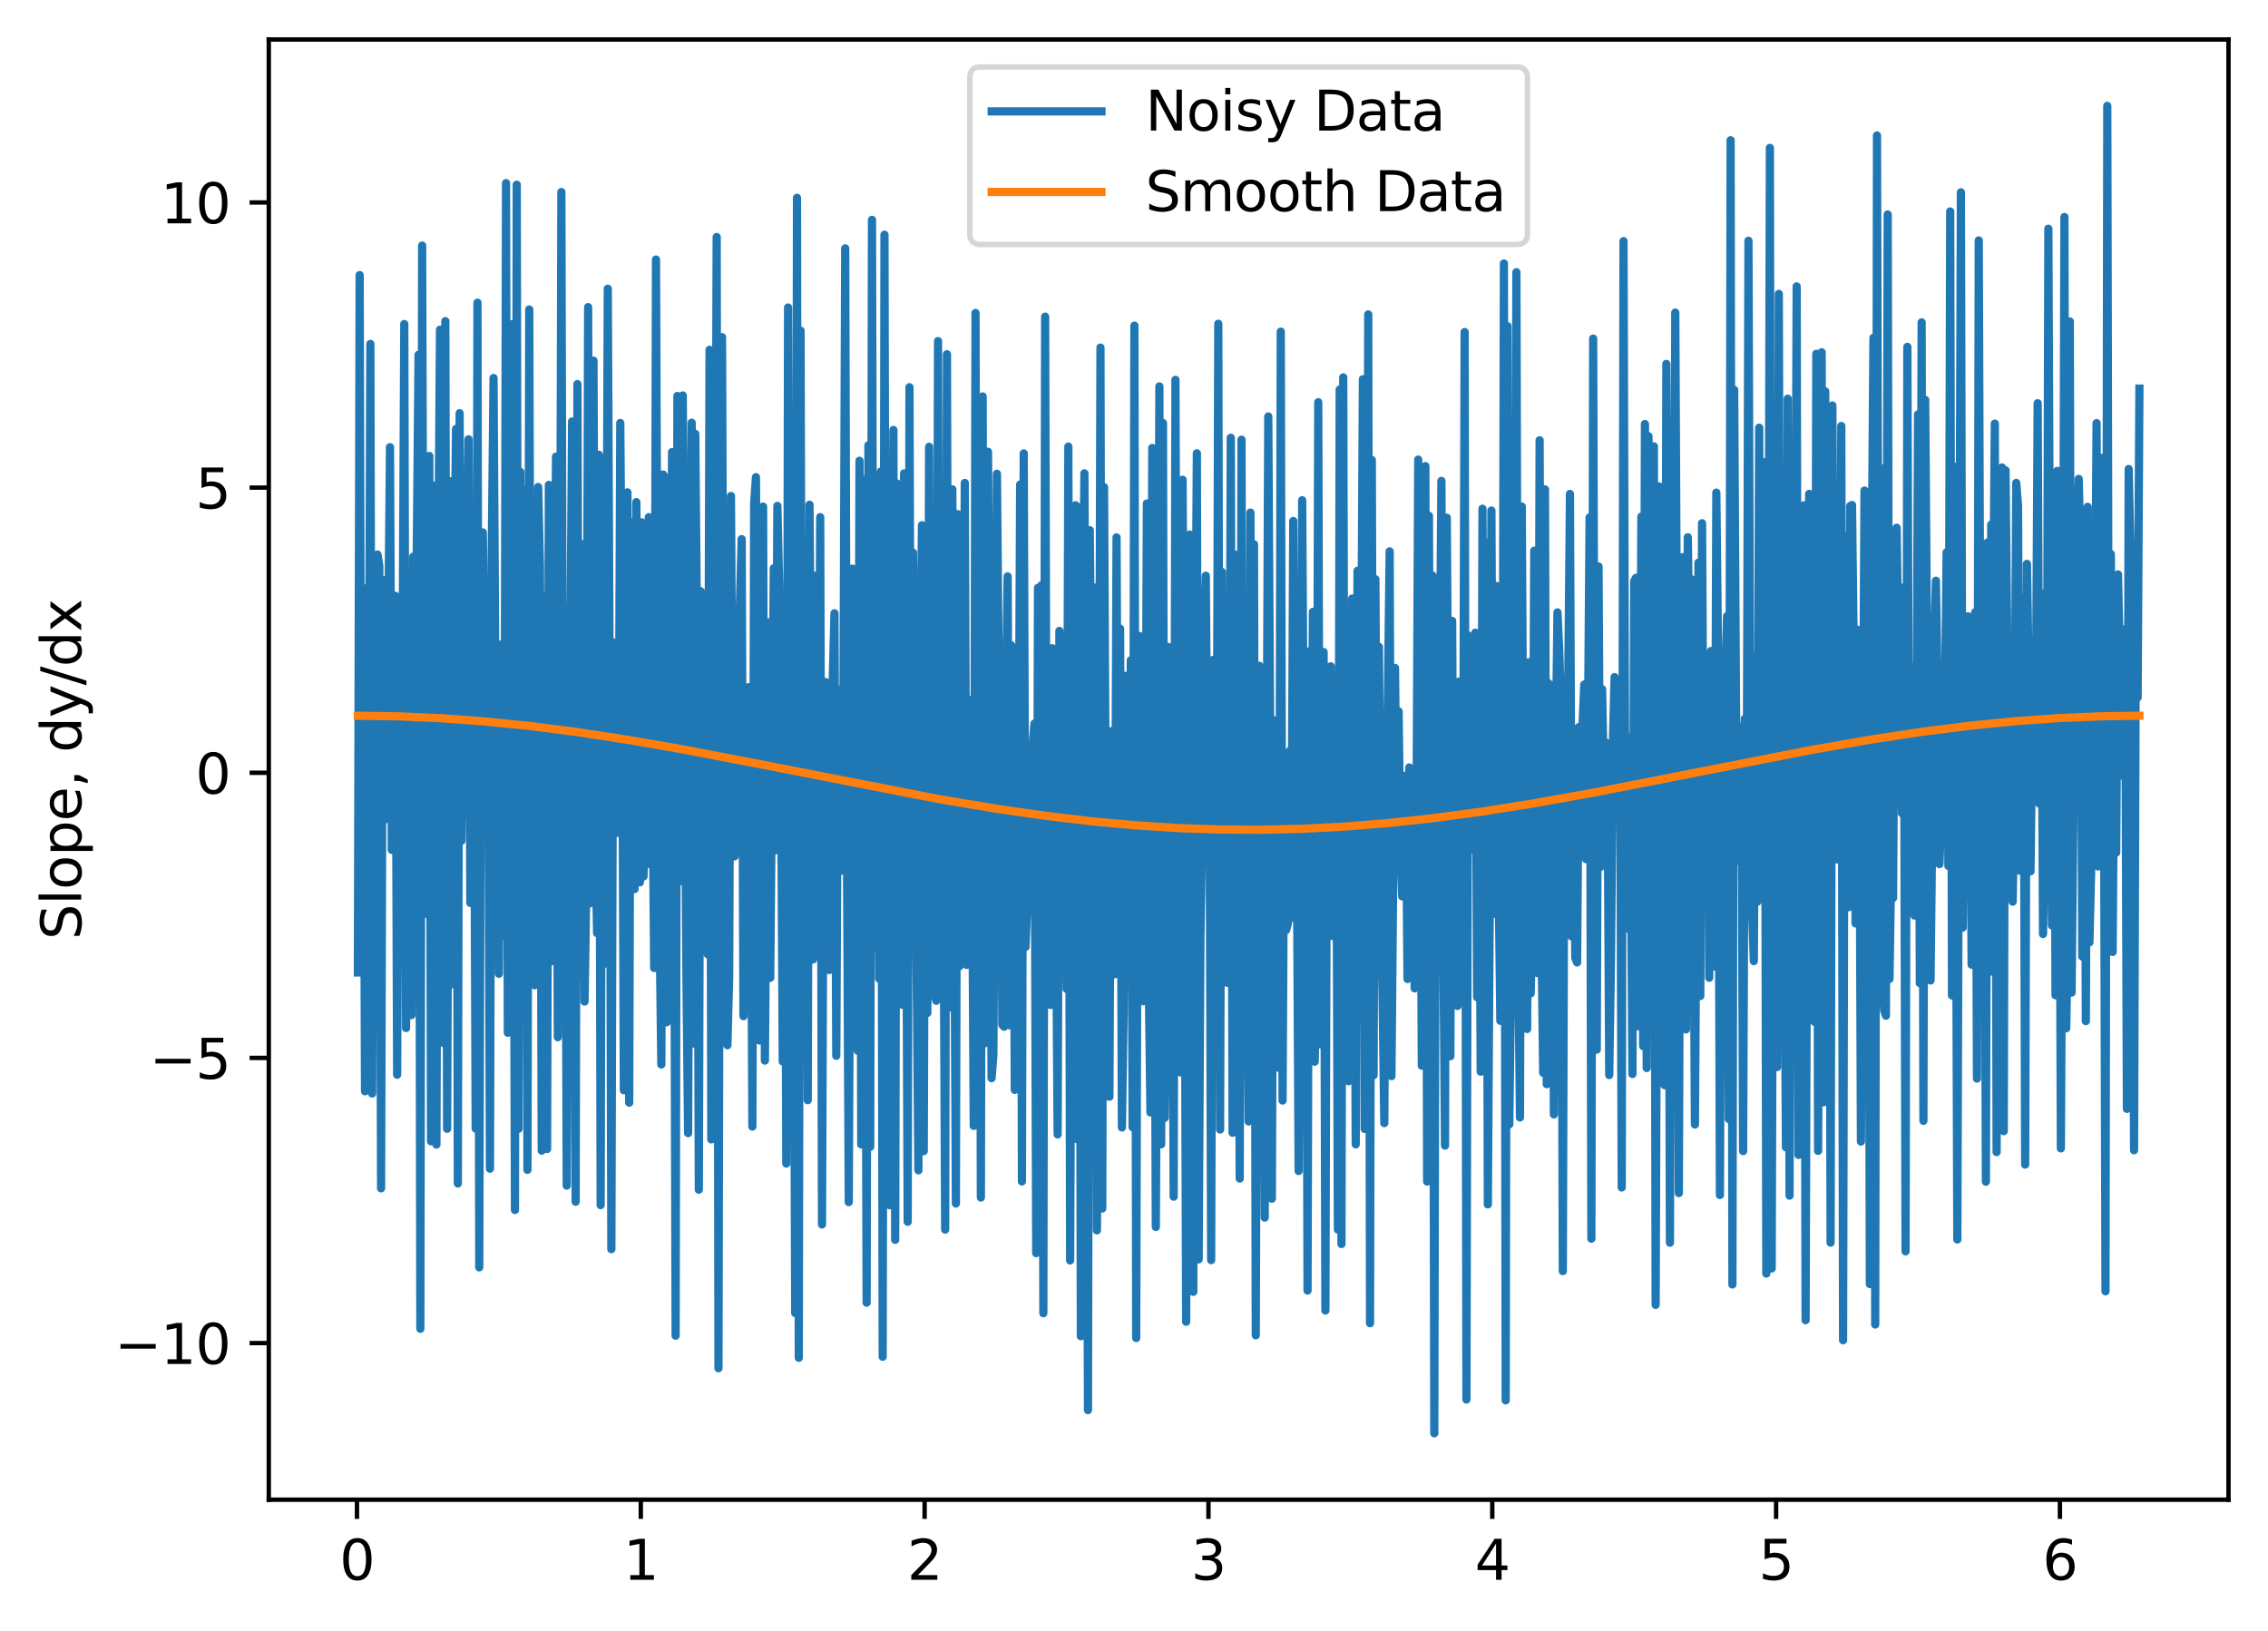 <?xml version="1.0" encoding="utf-8" standalone="no"?>
<!DOCTYPE svg PUBLIC "-//W3C//DTD SVG 1.1//EN"
  "http://www.w3.org/Graphics/SVG/1.1/DTD/svg11.dtd">
<svg xmlns:xlink="http://www.w3.org/1999/xlink" width="413.303pt" height="297.19pt" viewBox="0 0 413.303 297.19" xmlns="http://www.w3.org/2000/svg" version="1.1">
 <defs>
  <style type="text/css">*{stroke-linejoin: round; stroke-linecap: butt}</style>
 </defs>
 <g id="figure_1">
  <g id="patch_1">
   <path d="M 0 297.19 
L 413.303 297.19 
L 413.303 0 
L 0 0 
z
" style="fill: #ffffff"/>
  </g>
  <g id="axes_1">
   <g id="patch_2">
    <path d="M 48.983 273.312 
L 406.103 273.312 
L 406.103 7.2 
L 48.983 7.2 
z
" style="fill: #ffffff"/>
   </g>
   <g id="matplotlib.axis_1">
    <g id="xtick_1">
     <g id="line2d_1">
      <defs>
       <path id="m3f0ade7266" d="M 0 0 
L 0 3.5 
" style="stroke: #000000; stroke-width: 0.8"/>
      </defs>
      <g>
       <use xlink:href="#m3f0ade7266" x="65.053" y="273.312" style="stroke: #000000; stroke-width: 0.8"/>
      </g>
     </g>
     <g id="text_1">
      <!-- 0 -->
      <g transform="translate(61.872 287.91) scale(0.1 -0.1)">
       <defs>
        <path id="DejaVuSans-30" d="M 2034 4250 
Q 1547 4250 1301 3770 
Q 1056 3291 1056 2328 
Q 1056 1369 1301 889 
Q 1547 409 2034 409 
Q 2525 409 2770 889 
Q 3016 1369 3016 2328 
Q 3016 3291 2770 3770 
Q 2525 4250 2034 4250 
z
M 2034 4750 
Q 2819 4750 3233 4129 
Q 3647 3509 3647 2328 
Q 3647 1150 3233 529 
Q 2819 -91 2034 -91 
Q 1250 -91 836 529 
Q 422 1150 422 2328 
Q 422 3509 836 4129 
Q 1250 4750 2034 4750 
z
" transform="scale(0.016)"/>
       </defs>
       <use xlink:href="#DejaVuSans-30"/>
      </g>
     </g>
    </g>
    <g id="xtick_2">
     <g id="line2d_2">
      <g>
       <use xlink:href="#m3f0ade7266" x="116.775" y="273.312" style="stroke: #000000; stroke-width: 0.8"/>
      </g>
     </g>
     <g id="text_2">
      <!-- 1 -->
      <g transform="translate(113.594 287.91) scale(0.1 -0.1)">
       <defs>
        <path id="DejaVuSans-31" d="M 794 531 
L 1825 531 
L 1825 4091 
L 703 3866 
L 703 4441 
L 1819 4666 
L 2450 4666 
L 2450 531 
L 3481 531 
L 3481 0 
L 794 0 
L 794 531 
z
" transform="scale(0.016)"/>
       </defs>
       <use xlink:href="#DejaVuSans-31"/>
      </g>
     </g>
    </g>
    <g id="xtick_3">
     <g id="line2d_3">
      <g>
       <use xlink:href="#m3f0ade7266" x="168.497" y="273.312" style="stroke: #000000; stroke-width: 0.8"/>
      </g>
     </g>
     <g id="text_3">
      <!-- 2 -->
      <g transform="translate(165.316 287.91) scale(0.1 -0.1)">
       <defs>
        <path id="DejaVuSans-32" d="M 1228 531 
L 3431 531 
L 3431 0 
L 469 0 
L 469 531 
Q 828 903 1448 1529 
Q 2069 2156 2228 2338 
Q 2531 2678 2651 2914 
Q 2772 3150 2772 3378 
Q 2772 3750 2511 3984 
Q 2250 4219 1831 4219 
Q 1534 4219 1204 4116 
Q 875 4013 500 3803 
L 500 4441 
Q 881 4594 1212 4672 
Q 1544 4750 1819 4750 
Q 2544 4750 2975 4387 
Q 3406 4025 3406 3419 
Q 3406 3131 3298 2873 
Q 3191 2616 2906 2266 
Q 2828 2175 2409 1742 
Q 1991 1309 1228 531 
z
" transform="scale(0.016)"/>
       </defs>
       <use xlink:href="#DejaVuSans-32"/>
      </g>
     </g>
    </g>
    <g id="xtick_4">
     <g id="line2d_4">
      <g>
       <use xlink:href="#m3f0ade7266" x="220.219" y="273.312" style="stroke: #000000; stroke-width: 0.8"/>
      </g>
     </g>
     <g id="text_4">
      <!-- 3 -->
      <g transform="translate(217.038 287.91) scale(0.1 -0.1)">
       <defs>
        <path id="DejaVuSans-33" d="M 2597 2516 
Q 3050 2419 3304 2112 
Q 3559 1806 3559 1356 
Q 3559 666 3084 287 
Q 2609 -91 1734 -91 
Q 1441 -91 1130 -33 
Q 819 25 488 141 
L 488 750 
Q 750 597 1062 519 
Q 1375 441 1716 441 
Q 2309 441 2620 675 
Q 2931 909 2931 1356 
Q 2931 1769 2642 2001 
Q 2353 2234 1838 2234 
L 1294 2234 
L 1294 2753 
L 1863 2753 
Q 2328 2753 2575 2939 
Q 2822 3125 2822 3475 
Q 2822 3834 2567 4026 
Q 2313 4219 1838 4219 
Q 1578 4219 1281 4162 
Q 984 4106 628 3988 
L 628 4550 
Q 988 4650 1302 4700 
Q 1616 4750 1894 4750 
Q 2613 4750 3031 4423 
Q 3450 4097 3450 3541 
Q 3450 3153 3228 2886 
Q 3006 2619 2597 2516 
z
" transform="scale(0.016)"/>
       </defs>
       <use xlink:href="#DejaVuSans-33"/>
      </g>
     </g>
    </g>
    <g id="xtick_5">
     <g id="line2d_5">
      <g>
       <use xlink:href="#m3f0ade7266" x="271.941" y="273.312" style="stroke: #000000; stroke-width: 0.8"/>
      </g>
     </g>
     <g id="text_5">
      <!-- 4 -->
      <g transform="translate(268.76 287.91) scale(0.1 -0.1)">
       <defs>
        <path id="DejaVuSans-34" d="M 2419 4116 
L 825 1625 
L 2419 1625 
L 2419 4116 
z
M 2253 4666 
L 3047 4666 
L 3047 1625 
L 3713 1625 
L 3713 1100 
L 3047 1100 
L 3047 0 
L 2419 0 
L 2419 1100 
L 313 1100 
L 313 1709 
L 2253 4666 
z
" transform="scale(0.016)"/>
       </defs>
       <use xlink:href="#DejaVuSans-34"/>
      </g>
     </g>
    </g>
    <g id="xtick_6">
     <g id="line2d_6">
      <g>
       <use xlink:href="#m3f0ade7266" x="323.664" y="273.312" style="stroke: #000000; stroke-width: 0.8"/>
      </g>
     </g>
     <g id="text_6">
      <!-- 5 -->
      <g transform="translate(320.482 287.91) scale(0.1 -0.1)">
       <defs>
        <path id="DejaVuSans-35" d="M 691 4666 
L 3169 4666 
L 3169 4134 
L 1269 4134 
L 1269 2991 
Q 1406 3038 1543 3061 
Q 1681 3084 1819 3084 
Q 2600 3084 3056 2656 
Q 3513 2228 3513 1497 
Q 3513 744 3044 326 
Q 2575 -91 1722 -91 
Q 1428 -91 1123 -41 
Q 819 9 494 109 
L 494 744 
Q 775 591 1075 516 
Q 1375 441 1709 441 
Q 2250 441 2565 725 
Q 2881 1009 2881 1497 
Q 2881 1984 2565 2268 
Q 2250 2553 1709 2553 
Q 1456 2553 1204 2497 
Q 953 2441 691 2322 
L 691 4666 
z
" transform="scale(0.016)"/>
       </defs>
       <use xlink:href="#DejaVuSans-35"/>
      </g>
     </g>
    </g>
    <g id="xtick_7">
     <g id="line2d_7">
      <g>
       <use xlink:href="#m3f0ade7266" x="375.386" y="273.312" style="stroke: #000000; stroke-width: 0.8"/>
      </g>
     </g>
     <g id="text_7">
      <!-- 6 -->
      <g transform="translate(372.205 287.91) scale(0.1 -0.1)">
       <defs>
        <path id="DejaVuSans-36" d="M 2113 2584 
Q 1688 2584 1439 2293 
Q 1191 2003 1191 1497 
Q 1191 994 1439 701 
Q 1688 409 2113 409 
Q 2538 409 2786 701 
Q 3034 994 3034 1497 
Q 3034 2003 2786 2293 
Q 2538 2584 2113 2584 
z
M 3366 4563 
L 3366 3988 
Q 3128 4100 2886 4159 
Q 2644 4219 2406 4219 
Q 1781 4219 1451 3797 
Q 1122 3375 1075 2522 
Q 1259 2794 1537 2939 
Q 1816 3084 2150 3084 
Q 2853 3084 3261 2657 
Q 3669 2231 3669 1497 
Q 3669 778 3244 343 
Q 2819 -91 2113 -91 
Q 1303 -91 875 529 
Q 447 1150 447 2328 
Q 447 3434 972 4092 
Q 1497 4750 2381 4750 
Q 2619 4750 2861 4703 
Q 3103 4656 3366 4563 
z
" transform="scale(0.016)"/>
       </defs>
       <use xlink:href="#DejaVuSans-36"/>
      </g>
     </g>
    </g>
   </g>
   <g id="matplotlib.axis_2">
    <g id="ytick_1">
     <g id="line2d_8">
      <defs>
       <path id="m04008748df" d="M 0 0 
L -3.5 0 
" style="stroke: #000000; stroke-width: 0.8"/>
      </defs>
      <g>
       <use xlink:href="#m04008748df" x="48.983" y="244.775" style="stroke: #000000; stroke-width: 0.8"/>
      </g>
     </g>
     <g id="text_8">
      <!-- −10 -->
      <g transform="translate(20.878 248.574) scale(0.1 -0.1)">
       <defs>
        <path id="DejaVuSans-2212" d="M 678 2272 
L 4684 2272 
L 4684 1741 
L 678 1741 
L 678 2272 
z
" transform="scale(0.016)"/>
       </defs>
       <use xlink:href="#DejaVuSans-2212"/>
       <use xlink:href="#DejaVuSans-31" x="83.789"/>
       <use xlink:href="#DejaVuSans-30" x="147.412"/>
      </g>
     </g>
    </g>
    <g id="ytick_2">
     <g id="line2d_9">
      <g>
       <use xlink:href="#m04008748df" x="48.983" y="192.806" style="stroke: #000000; stroke-width: 0.8"/>
      </g>
     </g>
     <g id="text_9">
      <!-- −5 -->
      <g transform="translate(27.241 196.605) scale(0.1 -0.1)">
       <use xlink:href="#DejaVuSans-2212"/>
       <use xlink:href="#DejaVuSans-35" x="83.789"/>
      </g>
     </g>
    </g>
    <g id="ytick_3">
     <g id="line2d_10">
      <g>
       <use xlink:href="#m04008748df" x="48.983" y="140.837" style="stroke: #000000; stroke-width: 0.8"/>
      </g>
     </g>
     <g id="text_10">
      <!-- 0 -->
      <g transform="translate(35.62 144.636) scale(0.1 -0.1)">
       <use xlink:href="#DejaVuSans-30"/>
      </g>
     </g>
    </g>
    <g id="ytick_4">
     <g id="line2d_11">
      <g>
       <use xlink:href="#m04008748df" x="48.983" y="88.867" style="stroke: #000000; stroke-width: 0.8"/>
      </g>
     </g>
     <g id="text_11">
      <!-- 5 -->
      <g transform="translate(35.62 92.667) scale(0.1 -0.1)">
       <use xlink:href="#DejaVuSans-35"/>
      </g>
     </g>
    </g>
    <g id="ytick_5">
     <g id="line2d_12">
      <g>
       <use xlink:href="#m04008748df" x="48.983" y="36.898" style="stroke: #000000; stroke-width: 0.8"/>
      </g>
     </g>
     <g id="text_12">
      <!-- 10 -->
      <g transform="translate(29.258 40.697) scale(0.1 -0.1)">
       <use xlink:href="#DejaVuSans-31"/>
       <use xlink:href="#DejaVuSans-30" x="63.623"/>
      </g>
     </g>
    </g>
    <g id="text_13">
     <!-- Slope, dy/dx -->
     <g transform="translate(14.798 171.259) rotate(-90) scale(0.1 -0.1)">
      <defs>
       <path id="DejaVuSans-53" d="M 3425 4513 
L 3425 3897 
Q 3066 4069 2747 4153 
Q 2428 4238 2131 4238 
Q 1616 4238 1336 4038 
Q 1056 3838 1056 3469 
Q 1056 3159 1242 3001 
Q 1428 2844 1947 2747 
L 2328 2669 
Q 3034 2534 3370 2195 
Q 3706 1856 3706 1288 
Q 3706 609 3251 259 
Q 2797 -91 1919 -91 
Q 1588 -91 1214 -16 
Q 841 59 441 206 
L 441 856 
Q 825 641 1194 531 
Q 1563 422 1919 422 
Q 2459 422 2753 634 
Q 3047 847 3047 1241 
Q 3047 1584 2836 1778 
Q 2625 1972 2144 2069 
L 1759 2144 
Q 1053 2284 737 2584 
Q 422 2884 422 3419 
Q 422 4038 858 4394 
Q 1294 4750 2059 4750 
Q 2388 4750 2728 4690 
Q 3069 4631 3425 4513 
z
" transform="scale(0.016)"/>
       <path id="DejaVuSans-6c" d="M 603 4863 
L 1178 4863 
L 1178 0 
L 603 0 
L 603 4863 
z
" transform="scale(0.016)"/>
       <path id="DejaVuSans-6f" d="M 1959 3097 
Q 1497 3097 1228 2736 
Q 959 2375 959 1747 
Q 959 1119 1226 758 
Q 1494 397 1959 397 
Q 2419 397 2687 759 
Q 2956 1122 2956 1747 
Q 2956 2369 2687 2733 
Q 2419 3097 1959 3097 
z
M 1959 3584 
Q 2709 3584 3137 3096 
Q 3566 2609 3566 1747 
Q 3566 888 3137 398 
Q 2709 -91 1959 -91 
Q 1206 -91 779 398 
Q 353 888 353 1747 
Q 353 2609 779 3096 
Q 1206 3584 1959 3584 
z
" transform="scale(0.016)"/>
       <path id="DejaVuSans-70" d="M 1159 525 
L 1159 -1331 
L 581 -1331 
L 581 3500 
L 1159 3500 
L 1159 2969 
Q 1341 3281 1617 3432 
Q 1894 3584 2278 3584 
Q 2916 3584 3314 3078 
Q 3713 2572 3713 1747 
Q 3713 922 3314 415 
Q 2916 -91 2278 -91 
Q 1894 -91 1617 61 
Q 1341 213 1159 525 
z
M 3116 1747 
Q 3116 2381 2855 2742 
Q 2594 3103 2138 3103 
Q 1681 3103 1420 2742 
Q 1159 2381 1159 1747 
Q 1159 1113 1420 752 
Q 1681 391 2138 391 
Q 2594 391 2855 752 
Q 3116 1113 3116 1747 
z
" transform="scale(0.016)"/>
       <path id="DejaVuSans-65" d="M 3597 1894 
L 3597 1613 
L 953 1613 
Q 991 1019 1311 708 
Q 1631 397 2203 397 
Q 2534 397 2845 478 
Q 3156 559 3463 722 
L 3463 178 
Q 3153 47 2828 -22 
Q 2503 -91 2169 -91 
Q 1331 -91 842 396 
Q 353 884 353 1716 
Q 353 2575 817 3079 
Q 1281 3584 2069 3584 
Q 2775 3584 3186 3129 
Q 3597 2675 3597 1894 
z
M 3022 2063 
Q 3016 2534 2758 2815 
Q 2500 3097 2075 3097 
Q 1594 3097 1305 2825 
Q 1016 2553 972 2059 
L 3022 2063 
z
" transform="scale(0.016)"/>
       <path id="DejaVuSans-2c" d="M 750 794 
L 1409 794 
L 1409 256 
L 897 -744 
L 494 -744 
L 750 256 
L 750 794 
z
" transform="scale(0.016)"/>
       <path id="DejaVuSans-20" transform="scale(0.016)"/>
       <path id="DejaVuSans-64" d="M 2906 2969 
L 2906 4863 
L 3481 4863 
L 3481 0 
L 2906 0 
L 2906 525 
Q 2725 213 2448 61 
Q 2172 -91 1784 -91 
Q 1150 -91 751 415 
Q 353 922 353 1747 
Q 353 2572 751 3078 
Q 1150 3584 1784 3584 
Q 2172 3584 2448 3432 
Q 2725 3281 2906 2969 
z
M 947 1747 
Q 947 1113 1208 752 
Q 1469 391 1925 391 
Q 2381 391 2643 752 
Q 2906 1113 2906 1747 
Q 2906 2381 2643 2742 
Q 2381 3103 1925 3103 
Q 1469 3103 1208 2742 
Q 947 2381 947 1747 
z
" transform="scale(0.016)"/>
       <path id="DejaVuSans-79" d="M 2059 -325 
Q 1816 -950 1584 -1140 
Q 1353 -1331 966 -1331 
L 506 -1331 
L 506 -850 
L 844 -850 
Q 1081 -850 1212 -737 
Q 1344 -625 1503 -206 
L 1606 56 
L 191 3500 
L 800 3500 
L 1894 763 
L 2988 3500 
L 3597 3500 
L 2059 -325 
z
" transform="scale(0.016)"/>
       <path id="DejaVuSans-2f" d="M 1625 4666 
L 2156 4666 
L 531 -594 
L 0 -594 
L 1625 4666 
z
" transform="scale(0.016)"/>
       <path id="DejaVuSans-78" d="M 3513 3500 
L 2247 1797 
L 3578 0 
L 2900 0 
L 1881 1375 
L 863 0 
L 184 0 
L 1544 1831 
L 300 3500 
L 978 3500 
L 1906 2253 
L 2834 3500 
L 3513 3500 
z
" transform="scale(0.016)"/>
      </defs>
      <use xlink:href="#DejaVuSans-53"/>
      <use xlink:href="#DejaVuSans-6c" x="63.477"/>
      <use xlink:href="#DejaVuSans-6f" x="91.26"/>
      <use xlink:href="#DejaVuSans-70" x="152.441"/>
      <use xlink:href="#DejaVuSans-65" x="215.918"/>
      <use xlink:href="#DejaVuSans-2c" x="277.441"/>
      <use xlink:href="#DejaVuSans-20" x="309.229"/>
      <use xlink:href="#DejaVuSans-64" x="341.016"/>
      <use xlink:href="#DejaVuSans-79" x="404.492"/>
      <use xlink:href="#DejaVuSans-2f" x="463.672"/>
      <use xlink:href="#DejaVuSans-64" x="497.363"/>
      <use xlink:href="#DejaVuSans-78" x="560.84"/>
     </g>
    </g>
   </g>
   <g id="line2d_13">
    <path d="M 65.216 177.239 
L 65.541 50.134 
L 65.866 172.544 
L 66.191 107.18 
L 66.517 198.885 
L 66.842 113.993 
L 67.167 153.123 
L 67.493 62.676 
L 67.818 199.288 
L 68.143 104.578 
L 68.469 127.58 
L 68.794 101.065 
L 69.119 103.112 
L 69.445 216.571 
L 69.77 105.681 
L 70.095 149.38 
L 70.42 119.01 
L 70.746 116.068 
L 71.071 81.502 
L 71.396 154.9 
L 71.722 146.83 
L 72.047 108.594 
L 72.372 195.866 
L 72.698 125.825 
L 73.348 123.261 
L 73.673 59.055 
L 73.999 187.355 
L 74.324 108.798 
L 74.649 105.412 
L 74.975 184.999 
L 75.3 101.456 
L 75.625 174.441 
L 75.951 100.149 
L 76.276 64.658 
L 76.601 242.168 
L 76.927 44.763 
L 77.252 152.413 
L 77.577 166.538 
L 77.902 94.287 
L 78.228 83.095 
L 78.553 208.003 
L 78.878 121.233 
L 79.204 88.505 
L 79.529 208.591 
L 79.854 107.27 
L 80.18 60.085 
L 80.505 166.169 
L 80.83 190.11 
L 81.155 58.522 
L 81.481 205.718 
L 81.806 122.573 
L 82.131 87.712 
L 82.457 179.369 
L 82.782 106.511 
L 83.107 78.164 
L 83.433 215.688 
L 83.758 75.309 
L 84.083 153.239 
L 84.409 129.608 
L 84.734 146.527 
L 85.059 103.366 
L 85.384 80.067 
L 85.71 164.556 
L 86.035 107.748 
L 86.36 123.995 
L 86.686 205.696 
L 87.011 55.166 
L 87.336 230.973 
L 87.662 114.765 
L 87.987 97.037 
L 88.312 121.291 
L 88.638 113.347 
L 88.963 128.949 
L 89.288 212.991 
L 89.613 100.426 
L 89.939 68.892 
L 90.264 122.249 
L 90.589 129.762 
L 90.915 177.47 
L 91.24 117.474 
L 91.565 169.388 
L 91.891 170.566 
L 92.216 33.375 
L 92.541 188.215 
L 92.866 163.454 
L 93.192 59.095 
L 93.517 118.717 
L 93.842 220.522 
L 94.168 33.67 
L 94.493 205.737 
L 94.818 86.004 
L 95.144 141.314 
L 95.469 146.087 
L 95.794 89.224 
L 96.12 213.202 
L 96.445 56.404 
L 96.77 156.059 
L 97.095 95.741 
L 97.421 179.552 
L 97.746 153.533 
L 98.071 88.756 
L 98.397 103.306 
L 98.722 209.702 
L 99.047 108.724 
L 99.373 113.085 
L 99.698 209.404 
L 100.023 88.37 
L 100.348 97.713 
L 100.674 175.163 
L 100.999 136.213 
L 101.324 83.214 
L 101.65 189.025 
L 101.975 154.68 
L 102.3 34.999 
L 102.626 163.02 
L 102.951 123.307 
L 103.276 216.081 
L 103.602 111.063 
L 103.927 120.228 
L 104.252 76.804 
L 104.577 127.126 
L 104.903 219.016 
L 105.228 70.001 
L 105.553 177.435 
L 105.879 99.097 
L 106.204 125.401 
L 106.529 182.531 
L 106.855 161 
L 107.18 55.972 
L 107.505 164.639 
L 107.831 147.993 
L 108.156 65.733 
L 108.481 152.244 
L 108.806 170.06 
L 109.132 82.886 
L 109.457 219.632 
L 109.782 87.269 
L 110.108 175.664 
L 110.433 136.13 
L 110.758 52.62 
L 111.084 120.288 
L 111.409 227.656 
L 111.734 117.068 
L 112.059 135.44 
L 112.385 128.823 
L 112.71 151.809 
L 113.035 77.084 
L 113.361 119.013 
L 113.686 198.7 
L 114.337 89.73 
L 114.662 200.96 
L 114.987 95.19 
L 115.313 144.828 
L 115.638 162.03 
L 115.963 91.512 
L 116.288 135.461 
L 116.614 160.805 
L 116.939 95.193 
L 117.264 159.743 
L 117.59 149.498 
L 117.915 157.479 
L 118.24 94.248 
L 118.566 124.303 
L 118.891 140.586 
L 119.216 176.421 
L 119.542 47.296 
L 119.867 129.584 
L 120.192 168.73 
L 120.517 194.002 
L 120.843 86.479 
L 121.168 87.001 
L 121.493 186.307 
L 121.819 111.48 
L 122.144 170.034 
L 122.469 82.395 
L 122.795 130.03 
L 123.12 243.422 
L 123.445 72.163 
L 123.77 160.66 
L 124.096 142.535 
L 124.421 72.072 
L 125.072 176.412 
L 125.397 206.509 
L 125.722 122.506 
L 126.048 77.049 
L 126.373 190.18 
L 126.698 79.075 
L 127.024 115.537 
L 127.349 216.822 
L 127.674 107.747 
L 127.999 164.957 
L 128.325 119.586 
L 128.65 111.994 
L 128.975 173.915 
L 129.301 63.755 
L 129.626 207.651 
L 129.951 157.619 
L 130.277 132.562 
L 130.602 43.196 
L 130.927 249.364 
L 131.252 104.516 
L 131.578 61.445 
L 131.903 149.334 
L 132.228 125.329 
L 132.554 190.488 
L 132.879 178.163 
L 133.204 90.39 
L 133.53 144.373 
L 133.855 156.075 
L 134.18 125.032 
L 134.506 150.339 
L 134.831 110.383 
L 135.156 98.261 
L 135.481 185.19 
L 136.132 128.726 
L 136.457 125.238 
L 136.783 141.949 
L 137.108 205.316 
L 137.433 91.798 
L 137.759 86.961 
L 138.084 152.968 
L 138.409 189.641 
L 139.06 92.326 
L 139.385 193.293 
L 140.036 113.43 
L 140.361 178.207 
L 141.012 103.555 
L 141.337 154.977 
L 141.662 92.197 
L 141.988 106.624 
L 142.313 136.239 
L 142.638 193.448 
L 142.963 113.561 
L 143.289 212.055 
L 143.614 56.04 
L 143.939 151.008 
L 144.265 118.618 
L 144.59 149.105 
L 144.915 239.312 
L 145.241 36.052 
L 145.566 247.455 
L 145.891 60.266 
L 146.217 183.66 
L 146.542 99.407 
L 146.867 115.91 
L 147.192 200.507 
L 147.518 91.989 
L 148.168 174.848 
L 148.494 104.932 
L 148.819 172.629 
L 149.144 166.738 
L 149.47 94.249 
L 149.795 223.151 
L 150.12 136.844 
L 150.445 124.297 
L 150.771 130.505 
L 151.096 176.788 
L 151.421 136.681 
L 152.072 111.765 
L 152.397 192.417 
L 152.723 125.678 
L 153.048 150.225 
L 153.373 158.672 
L 153.699 130.658 
L 154.024 45.263 
L 154.349 156.583 
L 154.674 219.086 
L 155 143.236 
L 155.325 103.634 
L 155.65 108.515 
L 156.301 191.487 
L 156.626 83.972 
L 156.952 208.561 
L 157.277 87.376 
L 157.602 128.381 
L 157.928 237.41 
L 158.253 81.148 
L 158.578 209.015 
L 158.903 40.067 
L 159.229 167.94 
L 159.554 172.83 
L 159.879 112.729 
L 160.205 178.357 
L 160.53 85.928 
L 160.855 247.269 
L 161.181 42.778 
L 161.506 184.544 
L 161.831 111.956 
L 162.156 219.654 
L 162.482 132.958 
L 162.807 78.358 
L 163.132 225.954 
L 163.458 88.113 
L 163.783 175.872 
L 164.108 118.323 
L 164.434 183.116 
L 164.759 86.267 
L 165.084 143.598 
L 165.41 222.664 
L 165.735 70.57 
L 166.06 171.038 
L 166.385 100.724 
L 167.361 213.288 
L 167.687 126.686 
L 168.012 95.721 
L 168.337 209.796 
L 168.663 115.891 
L 168.988 184.61 
L 169.313 81.427 
L 169.638 162.062 
L 169.964 117.417 
L 170.289 181.083 
L 170.614 182.392 
L 170.94 62.164 
L 171.265 177.476 
L 171.59 108.159 
L 171.916 155.525 
L 172.241 224.086 
L 172.566 64.562 
L 172.892 183.639 
L 173.217 163.986 
L 173.542 89.178 
L 174.193 219.342 
L 174.518 93.706 
L 174.843 176.096 
L 175.169 134.63 
L 175.494 144.461 
L 175.819 88.018 
L 176.145 175.845 
L 176.47 146.48 
L 176.795 127.556 
L 177.121 151.525 
L 177.446 205.194 
L 177.771 57.046 
L 178.096 192.032 
L 178.422 103.202 
L 178.747 218.254 
L 179.072 72.249 
L 179.398 190.166 
L 179.723 185.208 
L 180.048 82.337 
L 180.699 196.497 
L 181.024 192.262 
L 181.675 86.349 
L 182 123.171 
L 182.325 130.507 
L 182.651 186.771 
L 182.976 187.113 
L 183.301 128.351 
L 183.627 105.042 
L 183.952 186.854 
L 184.277 117.598 
L 184.603 119.63 
L 184.928 198.628 
L 185.253 163.063 
L 185.578 156.984 
L 185.904 88.305 
L 186.229 215.317 
L 186.554 82.631 
L 186.88 172.578 
L 187.205 164.166 
L 187.53 138.504 
L 187.856 148.785 
L 188.181 135.915 
L 188.506 131.867 
L 188.831 228.374 
L 189.157 107.132 
L 189.482 143.989 
L 189.807 106.648 
L 190.133 239.334 
L 190.458 57.709 
L 190.783 175.086 
L 191.109 121.36 
L 191.434 183.144 
L 191.759 118.138 
L 192.085 166.453 
L 192.41 161.758 
L 192.735 206.747 
L 193.06 114.982 
L 193.386 140.6 
L 193.711 128.555 
L 194.036 150.334 
L 194.362 180.227 
L 194.687 81.389 
L 195.012 229.713 
L 195.338 148.904 
L 195.988 92.081 
L 196.314 207.627 
L 196.639 92.448 
L 196.964 243.523 
L 197.289 121.241 
L 197.615 86.263 
L 197.94 150.989 
L 198.265 256.996 
L 198.591 96.632 
L 199.241 166.106 
L 199.567 107.079 
L 199.892 224.235 
L 200.217 172.888 
L 200.542 63.349 
L 200.868 220.25 
L 201.193 88.785 
L 201.518 150.827 
L 201.844 147.296 
L 202.169 199.879 
L 202.494 133.243 
L 202.82 149.297 
L 203.145 177.56 
L 203.47 97.943 
L 203.796 168.525 
L 204.121 114.57 
L 204.446 205.489 
L 204.771 183.584 
L 205.097 123.183 
L 205.422 145.419 
L 205.747 143.871 
L 206.073 120.32 
L 206.398 205.431 
L 206.723 59.353 
L 207.049 243.858 
L 207.374 126.494 
L 207.699 115.921 
L 208.025 142.499 
L 208.35 182.469 
L 208.675 165.653 
L 209 91.756 
L 209.326 177.498 
L 209.651 202.743 
L 209.976 81.642 
L 210.302 140.607 
L 210.627 223.61 
L 210.952 162.321 
L 211.278 70.422 
L 211.603 208.547 
L 211.928 77.097 
L 212.253 203.732 
L 212.579 177.189 
L 212.904 117.909 
L 213.229 157.7 
L 213.555 133.609 
L 213.88 218.089 
L 214.205 69.229 
L 214.531 164.608 
L 214.856 131.586 
L 215.181 195.45 
L 215.507 87.441 
L 215.832 150.268 
L 216.157 240.89 
L 216.482 140.215 
L 216.808 97.423 
L 217.133 133.582 
L 217.458 235.43 
L 217.784 131.635 
L 218.109 82.61 
L 218.434 229.514 
L 218.76 170.511 
L 219.085 150.805 
L 219.41 116.218 
L 219.735 104.92 
L 220.061 149.95 
L 220.386 132.858 
L 220.711 229.65 
L 221.037 120.283 
L 221.362 178.324 
L 221.687 164.399 
L 222.013 59.003 
L 222.338 205.855 
L 222.663 104.226 
L 222.989 174.775 
L 223.314 173.387 
L 223.639 179.111 
L 223.964 167.868 
L 224.29 79.78 
L 224.615 206.44 
L 225.266 101.105 
L 225.591 142.56 
L 225.916 214.792 
L 226.242 80.133 
L 226.567 194.02 
L 226.892 127.836 
L 227.543 204.386 
L 227.868 93.42 
L 228.193 166.511 
L 228.519 99.195 
L 228.844 243.355 
L 229.169 136.458 
L 229.495 121.342 
L 229.82 141.916 
L 230.145 143.689 
L 230.471 221.908 
L 231.121 75.9 
L 231.446 130.535 
L 231.772 218.451 
L 232.097 131.255 
L 232.422 158.948 
L 232.748 138.925 
L 233.073 194.625 
L 233.398 60.443 
L 233.724 200.571 
L 234.049 139.182 
L 234.374 169.518 
L 234.7 168.277 
L 235.025 136.854 
L 235.35 160.056 
L 235.675 94.95 
L 236.001 167.422 
L 236.326 154.793 
L 236.651 213.407 
L 237.302 91.173 
L 237.627 145.653 
L 237.953 121.977 
L 238.278 235.196 
L 238.603 118.694 
L 238.928 170.557 
L 239.254 111.516 
L 239.579 193.494 
L 239.904 179.26 
L 240.23 73.305 
L 240.555 190.315 
L 240.88 137.099 
L 241.206 118.843 
L 241.531 238.838 
L 241.856 121.613 
L 242.182 128.136 
L 242.507 121.439 
L 242.832 170.591 
L 243.157 157.083 
L 243.483 131.175 
L 243.808 224.086 
L 244.133 70.994 
L 244.459 226.717 
L 244.784 68.777 
L 245.109 193.992 
L 245.435 142.639 
L 245.76 197.053 
L 246.411 109.082 
L 246.736 140.138 
L 247.061 208.557 
L 247.386 104.023 
L 247.712 185.358 
L 248.362 69.116 
L 248.688 205.749 
L 249.013 199.735 
L 249.338 57.306 
L 249.664 241.154 
L 249.989 83.828 
L 250.314 195.952 
L 250.639 105.564 
L 250.965 157.977 
L 251.29 117.886 
L 251.615 163.735 
L 251.941 181.153 
L 252.266 204.69 
L 252.591 145.402 
L 252.917 127.27 
L 253.242 100.487 
L 253.567 196.123 
L 254.218 121.729 
L 254.543 154.56 
L 254.868 129.635 
L 255.194 153.387 
L 255.519 163.357 
L 255.844 154.529 
L 256.17 141.357 
L 256.495 178.416 
L 256.82 139.864 
L 257.146 147.28 
L 257.471 143.671 
L 257.796 180.129 
L 258.121 151.427 
L 258.447 83.757 
L 258.772 128.26 
L 259.097 194.215 
L 259.423 159.755 
L 259.748 84.948 
L 260.073 215.332 
L 260.399 94.001 
L 260.724 180.795 
L 261.049 104.905 
L 261.375 261.216 
L 261.7 115.318 
L 262.025 166.102 
L 262.676 87.646 
L 263.001 169.34 
L 263.326 208.787 
L 263.652 94.352 
L 264.302 192.499 
L 264.628 113.15 
L 264.953 174.566 
L 265.278 130.713 
L 265.604 183.33 
L 265.929 124.205 
L 266.579 169.229 
L 266.905 60.515 
L 267.23 255.061 
L 267.555 115.814 
L 267.881 154.922 
L 268.531 136.459 
L 268.857 115.31 
L 269.182 181.748 
L 269.507 131.492 
L 269.832 195.313 
L 270.158 92.714 
L 270.483 170.728 
L 270.808 98.877 
L 271.134 219.495 
L 271.459 168.181 
L 271.784 93.045 
L 272.11 166.58 
L 272.76 106.803 
L 273.086 159.588 
L 273.411 186.04 
L 273.736 180.669 
L 274.061 48.024 
L 274.387 255.213 
L 274.712 59.442 
L 275.037 204.914 
L 275.363 179.327 
L 275.688 132.709 
L 276.013 154.883 
L 276.339 49.612 
L 276.664 172.74 
L 276.989 203.655 
L 277.315 92.309 
L 277.64 151.77 
L 277.965 144.707 
L 278.29 187.535 
L 278.616 120.68 
L 278.941 181.051 
L 279.266 167.282 
L 279.592 100.364 
L 279.917 127.323 
L 280.242 177.364 
L 280.568 80.235 
L 280.893 170.023 
L 281.218 195.505 
L 281.543 89.181 
L 281.869 197.588 
L 282.194 124.525 
L 282.519 140.056 
L 282.845 133.349 
L 283.17 203.099 
L 283.495 137.747 
L 283.821 111.611 
L 284.146 118.528 
L 284.471 129.12 
L 284.797 231.653 
L 285.122 127.819 
L 285.447 161.757 
L 286.098 90.015 
L 286.423 170.67 
L 286.748 146.278 
L 287.074 174.578 
L 287.399 175.407 
L 287.724 132.506 
L 288.05 154.223 
L 288.375 132.535 
L 288.7 124.753 
L 289.025 156.581 
L 289.351 137.309 
L 289.676 94.297 
L 290.001 225.741 
L 290.327 61.705 
L 290.652 168.094 
L 290.977 191.302 
L 291.303 103.239 
L 291.628 158.034 
L 291.953 125.593 
L 292.279 142.283 
L 292.604 135.324 
L 292.929 137.226 
L 293.254 195.933 
L 293.58 174.432 
L 293.905 135.804 
L 294.23 123.403 
L 294.556 126.658 
L 294.881 135.464 
L 295.206 125.632 
L 295.532 216.416 
L 295.857 43.945 
L 296.182 150.24 
L 296.508 134.184 
L 296.833 169.329 
L 297.158 147.545 
L 297.483 195.735 
L 297.809 105.904 
L 298.134 105.307 
L 298.459 187.025 
L 298.785 158.985 
L 299.11 94.148 
L 299.435 190.648 
L 299.761 77.278 
L 300.086 194.645 
L 300.411 79.507 
L 300.736 181.459 
L 301.062 165.952 
L 301.387 81.346 
L 301.712 237.808 
L 302.038 146.08 
L 302.363 88.656 
L 302.688 189.737 
L 303.014 102.808 
L 303.339 197.771 
L 303.664 66.325 
L 303.99 112.028 
L 304.315 226.482 
L 304.64 116.717 
L 304.965 183.71 
L 305.291 56.966 
L 305.616 123.161 
L 305.941 217.438 
L 306.267 126.548 
L 306.592 101.539 
L 306.917 179.241 
L 307.243 187.612 
L 307.568 97.916 
L 307.893 119.722 
L 308.218 105.566 
L 308.544 147.023 
L 308.869 204.942 
L 309.52 102.54 
L 309.845 181.529 
L 310.17 95.355 
L 310.496 155.159 
L 310.821 132.753 
L 311.146 119.786 
L 311.472 178.192 
L 311.797 118.646 
L 312.122 133.234 
L 312.447 176.149 
L 312.773 89.782 
L 313.098 120.714 
L 313.423 217.788 
L 313.749 137.16 
L 314.074 146.25 
L 314.399 125.302 
L 314.725 112.294 
L 315.05 203.934 
L 315.375 25.561 
L 315.701 234.089 
L 316.026 71.055 
L 316.351 128.01 
L 316.676 156.868 
L 317.327 132.453 
L 317.652 209.775 
L 317.978 130.97 
L 318.303 150.45 
L 318.628 43.876 
L 318.954 138.165 
L 319.279 165.781 
L 319.604 175.163 
L 319.929 119.605 
L 320.255 164.335 
L 320.58 77.945 
L 320.905 157.741 
L 321.231 156.08 
L 321.556 84.228 
L 321.881 232.107 
L 322.207 153.559 
L 322.532 26.954 
L 322.857 231.177 
L 323.183 124.618 
L 323.508 96.209 
L 323.833 194.465 
L 324.158 53.56 
L 324.484 166.831 
L 324.809 107.749 
L 325.46 209.095 
L 325.785 72.663 
L 326.11 217.908 
L 326.436 126.087 
L 326.761 139.299 
L 327.086 138.89 
L 327.411 52.197 
L 327.737 210.477 
L 328.062 115.578 
L 328.387 113.486 
L 328.713 92.096 
L 329.038 240.604 
L 329.363 140.095 
L 329.689 90.011 
L 330.014 147.14 
L 330.339 98.733 
L 330.665 186.235 
L 330.99 64.478 
L 331.315 209.736 
L 331.966 64.198 
L 332.291 200.896 
L 332.616 71.317 
L 332.942 166.593 
L 333.267 90.641 
L 333.592 226.468 
L 333.918 73.902 
L 334.243 138.941 
L 334.568 135.228 
L 334.894 156.654 
L 335.219 140.769 
L 335.544 77.637 
L 335.869 244.257 
L 336.195 97.699 
L 336.845 165.347 
L 337.171 92.214 
L 337.496 92.036 
L 337.821 119.096 
L 338.147 168.29 
L 338.472 114.773 
L 338.797 126.059 
L 339.122 208.051 
L 339.773 89.402 
L 340.098 132.052 
L 340.424 109.957 
L 340.749 234.021 
L 341.074 104.791 
L 341.4 61.57 
L 341.725 241.387 
L 342.05 24.689 
L 342.376 147.502 
L 342.701 182.732 
L 343.026 85.374 
L 343.351 184.117 
L 343.677 185.109 
L 344.002 39.087 
L 344.327 178.403 
L 344.653 156.977 
L 344.978 163.667 
L 345.303 111.293 
L 345.629 96.185 
L 345.954 118.782 
L 346.279 118.788 
L 346.604 148.223 
L 346.93 107.056 
L 347.255 228.055 
L 347.58 63.219 
L 347.906 155.691 
L 348.231 121.462 
L 348.556 140.582 
L 348.882 166.86 
L 349.207 145.973 
L 349.532 75.524 
L 349.858 179.181 
L 350.183 58.75 
L 350.508 204.27 
L 350.833 72.877 
L 351.159 117.05 
L 351.484 176.764 
L 351.809 178.687 
L 352.46 118.597 
L 352.785 105.834 
L 353.111 126.457 
L 353.436 157.481 
L 353.761 148.479 
L 354.087 148.216 
L 354.412 130.94 
L 354.737 100.648 
L 355.062 157.814 
L 355.388 38.539 
L 355.713 181.418 
L 356.038 84.999 
L 356.364 131.752 
L 356.689 225.895 
L 357.34 35.048 
L 357.665 169.052 
L 357.99 137.753 
L 358.641 112.323 
L 358.966 119.18 
L 359.291 175.811 
L 359.617 121.708 
L 359.942 111.569 
L 360.267 196.572 
L 360.593 43.813 
L 360.918 134.094 
L 361.243 159.851 
L 361.569 117.371 
L 361.894 215.359 
L 362.219 98.852 
L 362.544 177.143 
L 362.87 95.588 
L 363.195 114.767 
L 363.52 77.203 
L 363.846 209.967 
L 364.171 96.576 
L 364.496 148.107 
L 364.822 85.192 
L 365.147 206.148 
L 365.472 85.718 
L 365.798 118.372 
L 366.448 136.851 
L 366.773 164.326 
L 367.099 145.688 
L 367.424 88.013 
L 367.749 92.209 
L 368.075 158.69 
L 368.4 143.4 
L 368.725 108.914 
L 369.051 212.244 
L 369.376 102.767 
L 369.701 123.383 
L 370.026 158.8 
L 370.352 132.741 
L 370.677 126.053 
L 371.002 132.045 
L 371.328 73.487 
L 371.653 146.48 
L 371.978 108.137 
L 372.304 170.222 
L 372.629 150.401 
L 372.954 160.285 
L 373.28 41.679 
L 373.605 120.188 
L 373.93 168.643 
L 374.255 99.318 
L 374.581 181.38 
L 374.906 85.823 
L 375.231 120.606 
L 375.557 209.291 
L 375.882 146.57 
L 376.207 39.551 
L 376.533 187.402 
L 376.858 168.642 
L 377.183 58.579 
L 377.508 180.898 
L 377.834 148.91 
L 378.159 89.049 
L 378.484 144.818 
L 378.81 87.285 
L 379.135 101.138 
L 379.46 174.327 
L 379.786 95.874 
L 380.111 186.103 
L 380.436 92.362 
L 380.762 171.753 
L 381.087 158.145 
L 381.412 108.046 
L 381.737 126.166 
L 382.063 77.109 
L 382.388 157.913 
L 382.713 143.531 
L 383.039 83.438 
L 383.364 124.596 
L 383.689 235.338 
L 384.015 19.296 
L 384.34 168.644 
L 384.665 100.965 
L 384.991 173.495 
L 385.316 127.882 
L 385.641 155.387 
L 385.966 104.683 
L 386.617 134.646 
L 386.942 141.457 
L 387.268 114.645 
L 387.593 202.096 
L 387.918 85.473 
L 388.569 115.701 
L 388.894 209.631 
L 389.219 113.377 
L 389.545 127.123 
L 389.87 70.822 
L 389.87 70.822 
" clip-path="url(#p89d3aa5b90)" style="fill: none; stroke: #1f77b4; stroke-width: 1.5; stroke-linecap: square"/>
   </g>
   <g id="line2d_14">
    <path d="M 65.216 130.443 
L 72.698 130.556 
L 80.505 130.903 
L 88.312 131.476 
L 96.445 132.299 
L 104.903 133.378 
L 114.337 134.815 
L 124.746 136.63 
L 138.084 139.193 
L 170.94 145.603 
L 181.349 147.353 
L 190.458 148.671 
L 198.916 149.679 
L 207.049 150.425 
L 214.856 150.919 
L 222.338 151.178 
L 229.82 151.22 
L 237.302 151.046 
L 245.109 150.637 
L 252.917 150.005 
L 261.049 149.125 
L 269.832 147.945 
L 279.266 146.452 
L 290.327 144.468 
L 305.616 141.474 
L 330.014 136.69 
L 341.074 134.762 
L 350.508 133.333 
L 359.291 132.225 
L 367.424 131.42 
L 375.231 130.865 
L 383.039 130.538 
L 389.87 130.443 
L 389.87 130.443 
" clip-path="url(#p89d3aa5b90)" style="fill: none; stroke: #ff7f0e; stroke-width: 1.5; stroke-linecap: square"/>
   </g>
   <g id="patch_3">
    <path d="M 48.983 273.312 
L 48.983 7.2 
" style="fill: none; stroke: #000000; stroke-width: 0.8; stroke-linejoin: miter; stroke-linecap: square"/>
   </g>
   <g id="patch_4">
    <path d="M 406.103 273.312 
L 406.103 7.2 
" style="fill: none; stroke: #000000; stroke-width: 0.8; stroke-linejoin: miter; stroke-linecap: square"/>
   </g>
   <g id="patch_5">
    <path d="M 48.983 273.312 
L 406.103 273.312 
" style="fill: none; stroke: #000000; stroke-width: 0.8; stroke-linejoin: miter; stroke-linecap: square"/>
   </g>
   <g id="patch_6">
    <path d="M 48.983 7.2 
L 406.103 7.2 
" style="fill: none; stroke: #000000; stroke-width: 0.8; stroke-linejoin: miter; stroke-linecap: square"/>
   </g>
   <g id="legend_1">
    <g id="patch_7">
     <path d="M 178.723 44.556 
L 276.362 44.556 
Q 278.362 44.556 278.362 42.556 
L 278.362 14.2 
Q 278.362 12.2 276.362 12.2 
L 178.723 12.2 
Q 176.723 12.2 176.723 14.2 
L 176.723 42.556 
Q 176.723 44.556 178.723 44.556 
z
" style="fill: #ffffff; opacity: 0.8; stroke: #cccccc; stroke-linejoin: miter"/>
    </g>
    <g id="line2d_15">
     <path d="M 180.723 20.298 
L 190.723 20.298 
L 200.723 20.298 
" style="fill: none; stroke: #1f77b4; stroke-width: 1.5; stroke-linecap: square"/>
    </g>
    <g id="text_14">
     <!-- Noisy Data -->
     <g transform="translate(208.723 23.798) scale(0.1 -0.1)">
      <defs>
       <path id="DejaVuSans-4e" d="M 628 4666 
L 1478 4666 
L 3547 763 
L 3547 4666 
L 4159 4666 
L 4159 0 
L 3309 0 
L 1241 3903 
L 1241 0 
L 628 0 
L 628 4666 
z
" transform="scale(0.016)"/>
       <path id="DejaVuSans-69" d="M 603 3500 
L 1178 3500 
L 1178 0 
L 603 0 
L 603 3500 
z
M 603 4863 
L 1178 4863 
L 1178 4134 
L 603 4134 
L 603 4863 
z
" transform="scale(0.016)"/>
       <path id="DejaVuSans-73" d="M 2834 3397 
L 2834 2853 
Q 2591 2978 2328 3040 
Q 2066 3103 1784 3103 
Q 1356 3103 1142 2972 
Q 928 2841 928 2578 
Q 928 2378 1081 2264 
Q 1234 2150 1697 2047 
L 1894 2003 
Q 2506 1872 2764 1633 
Q 3022 1394 3022 966 
Q 3022 478 2636 193 
Q 2250 -91 1575 -91 
Q 1294 -91 989 -36 
Q 684 19 347 128 
L 347 722 
Q 666 556 975 473 
Q 1284 391 1588 391 
Q 1994 391 2212 530 
Q 2431 669 2431 922 
Q 2431 1156 2273 1281 
Q 2116 1406 1581 1522 
L 1381 1569 
Q 847 1681 609 1914 
Q 372 2147 372 2553 
Q 372 3047 722 3315 
Q 1072 3584 1716 3584 
Q 2034 3584 2315 3537 
Q 2597 3491 2834 3397 
z
" transform="scale(0.016)"/>
       <path id="DejaVuSans-44" d="M 1259 4147 
L 1259 519 
L 2022 519 
Q 2988 519 3436 956 
Q 3884 1394 3884 2338 
Q 3884 3275 3436 3711 
Q 2988 4147 2022 4147 
L 1259 4147 
z
M 628 4666 
L 1925 4666 
Q 3281 4666 3915 4102 
Q 4550 3538 4550 2338 
Q 4550 1131 3912 565 
Q 3275 0 1925 0 
L 628 0 
L 628 4666 
z
" transform="scale(0.016)"/>
       <path id="DejaVuSans-61" d="M 2194 1759 
Q 1497 1759 1228 1600 
Q 959 1441 959 1056 
Q 959 750 1161 570 
Q 1363 391 1709 391 
Q 2188 391 2477 730 
Q 2766 1069 2766 1631 
L 2766 1759 
L 2194 1759 
z
M 3341 1997 
L 3341 0 
L 2766 0 
L 2766 531 
Q 2569 213 2275 61 
Q 1981 -91 1556 -91 
Q 1019 -91 701 211 
Q 384 513 384 1019 
Q 384 1609 779 1909 
Q 1175 2209 1959 2209 
L 2766 2209 
L 2766 2266 
Q 2766 2663 2505 2880 
Q 2244 3097 1772 3097 
Q 1472 3097 1187 3025 
Q 903 2953 641 2809 
L 641 3341 
Q 956 3463 1253 3523 
Q 1550 3584 1831 3584 
Q 2591 3584 2966 3190 
Q 3341 2797 3341 1997 
z
" transform="scale(0.016)"/>
       <path id="DejaVuSans-74" d="M 1172 4494 
L 1172 3500 
L 2356 3500 
L 2356 3053 
L 1172 3053 
L 1172 1153 
Q 1172 725 1289 603 
Q 1406 481 1766 481 
L 2356 481 
L 2356 0 
L 1766 0 
Q 1100 0 847 248 
Q 594 497 594 1153 
L 594 3053 
L 172 3053 
L 172 3500 
L 594 3500 
L 594 4494 
L 1172 4494 
z
" transform="scale(0.016)"/>
      </defs>
      <use xlink:href="#DejaVuSans-4e"/>
      <use xlink:href="#DejaVuSans-6f" x="74.805"/>
      <use xlink:href="#DejaVuSans-69" x="135.986"/>
      <use xlink:href="#DejaVuSans-73" x="163.77"/>
      <use xlink:href="#DejaVuSans-79" x="215.869"/>
      <use xlink:href="#DejaVuSans-20" x="275.049"/>
      <use xlink:href="#DejaVuSans-44" x="306.836"/>
      <use xlink:href="#DejaVuSans-61" x="383.838"/>
      <use xlink:href="#DejaVuSans-74" x="445.117"/>
      <use xlink:href="#DejaVuSans-61" x="484.326"/>
     </g>
    </g>
    <g id="line2d_16">
     <path d="M 180.723 34.977 
L 190.723 34.977 
L 200.723 34.977 
" style="fill: none; stroke: #ff7f0e; stroke-width: 1.5; stroke-linecap: square"/>
    </g>
    <g id="text_15">
     <!-- Smooth Data -->
     <g transform="translate(208.723 38.477) scale(0.1 -0.1)">
      <defs>
       <path id="DejaVuSans-6d" d="M 3328 2828 
Q 3544 3216 3844 3400 
Q 4144 3584 4550 3584 
Q 5097 3584 5394 3201 
Q 5691 2819 5691 2113 
L 5691 0 
L 5113 0 
L 5113 2094 
Q 5113 2597 4934 2840 
Q 4756 3084 4391 3084 
Q 3944 3084 3684 2787 
Q 3425 2491 3425 1978 
L 3425 0 
L 2847 0 
L 2847 2094 
Q 2847 2600 2669 2842 
Q 2491 3084 2119 3084 
Q 1678 3084 1418 2786 
Q 1159 2488 1159 1978 
L 1159 0 
L 581 0 
L 581 3500 
L 1159 3500 
L 1159 2956 
Q 1356 3278 1631 3431 
Q 1906 3584 2284 3584 
Q 2666 3584 2933 3390 
Q 3200 3197 3328 2828 
z
" transform="scale(0.016)"/>
       <path id="DejaVuSans-68" d="M 3513 2113 
L 3513 0 
L 2938 0 
L 2938 2094 
Q 2938 2591 2744 2837 
Q 2550 3084 2163 3084 
Q 1697 3084 1428 2787 
Q 1159 2491 1159 1978 
L 1159 0 
L 581 0 
L 581 4863 
L 1159 4863 
L 1159 2956 
Q 1366 3272 1645 3428 
Q 1925 3584 2291 3584 
Q 2894 3584 3203 3211 
Q 3513 2838 3513 2113 
z
" transform="scale(0.016)"/>
      </defs>
      <use xlink:href="#DejaVuSans-53"/>
      <use xlink:href="#DejaVuSans-6d" x="63.477"/>
      <use xlink:href="#DejaVuSans-6f" x="160.889"/>
      <use xlink:href="#DejaVuSans-6f" x="222.07"/>
      <use xlink:href="#DejaVuSans-74" x="283.252"/>
      <use xlink:href="#DejaVuSans-68" x="322.461"/>
      <use xlink:href="#DejaVuSans-20" x="385.84"/>
      <use xlink:href="#DejaVuSans-44" x="417.627"/>
      <use xlink:href="#DejaVuSans-61" x="494.629"/>
      <use xlink:href="#DejaVuSans-74" x="555.908"/>
      <use xlink:href="#DejaVuSans-61" x="595.117"/>
     </g>
    </g>
   </g>
  </g>
 </g>
 <defs>
  <clipPath id="p89d3aa5b90">
   <rect x="48.983" y="7.2" width="357.12" height="266.112"/>
  </clipPath>
 </defs>
</svg>
